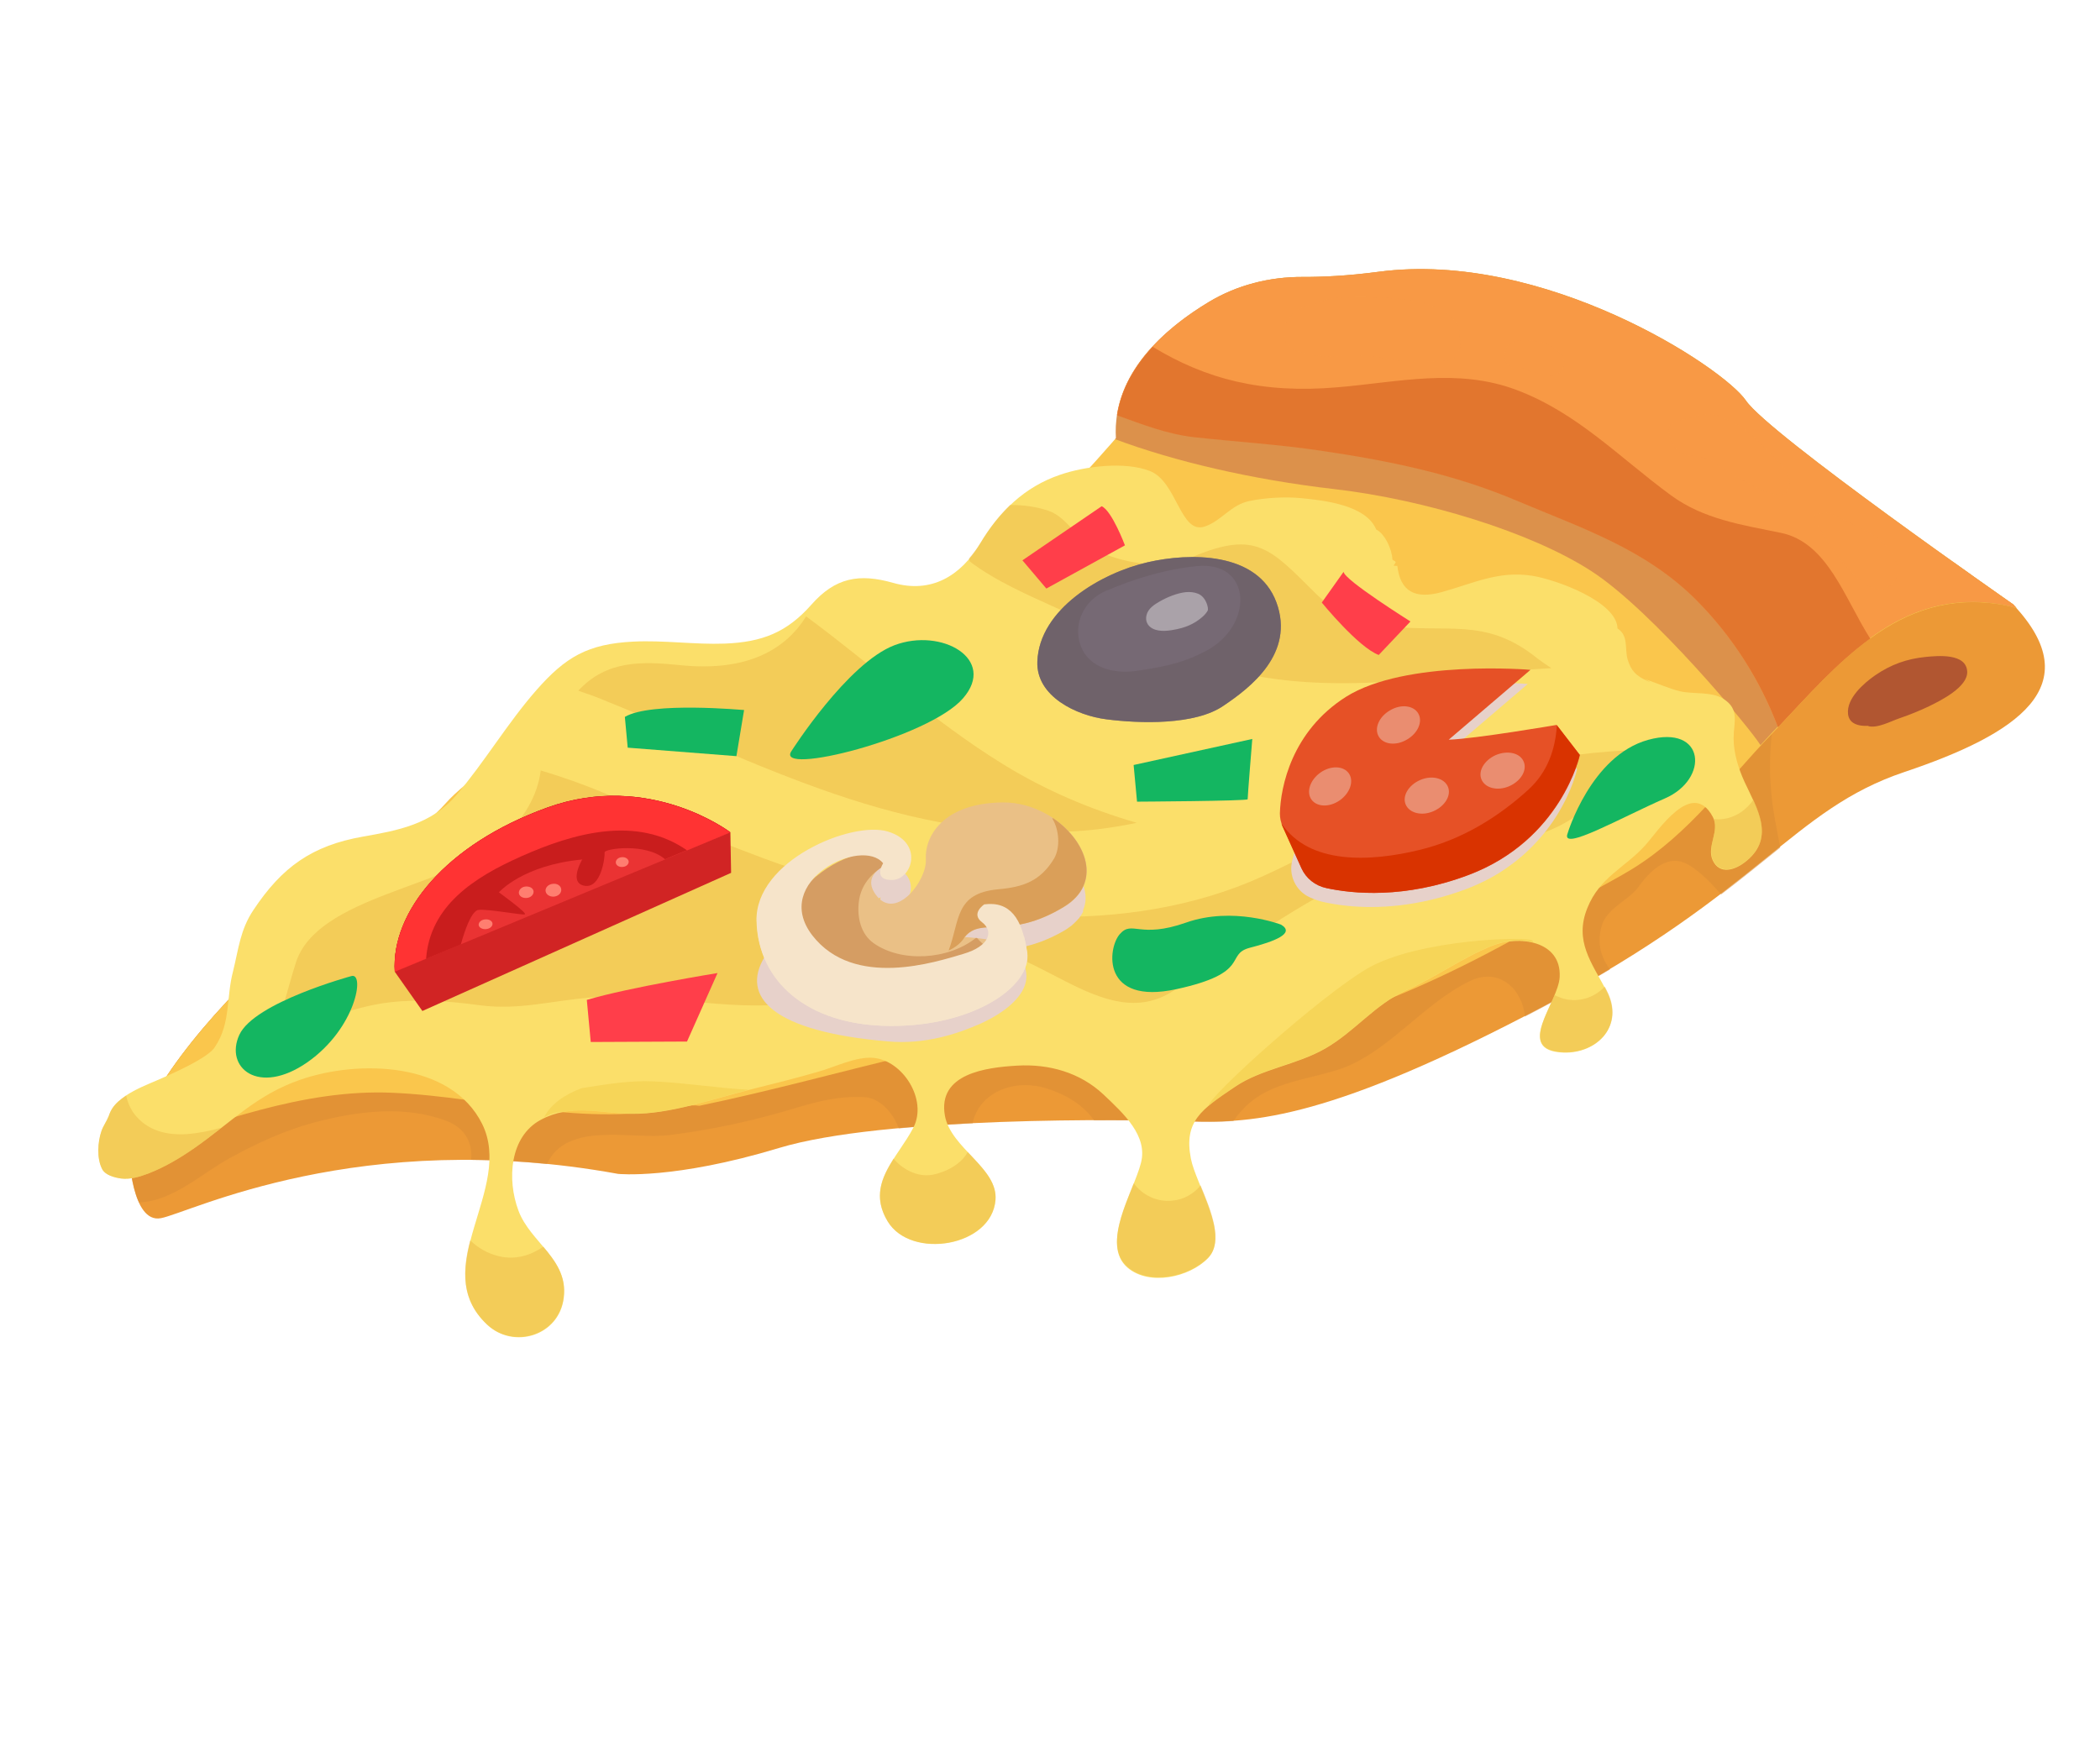 <svg width="755" height="626" viewBox="0 0 755 626" fill="none" xmlns="http://www.w3.org/2000/svg">
<path d="M702.431 202.311C685.225 203.59 668.167 205.857 651.79 210.586C617.887 220.382 588.201 239.211 558.423 257.737C531.285 274.66 506.869 295.323 479.213 311.392C454 325.978 425.531 334.902 397.04 340.515C364.464 346.99 330.719 351.837 297.574 353.355C264.084 354.902 233.364 348.209 200.429 344.566C168.725 341.165 136.709 339.482 104.823 337.27C79.528 360.354 53.848 388.164 46.394 414.885C46.394 414.885 47.296 440.04 57.833 438.047C68.305 436.094 129.149 405.18 222.202 422.114C222.202 422.114 242.208 424.258 279.996 412.823C317.718 401.427 405 402.453 427.873 403.217C450.813 403.94 478.587 402.357 555.966 361.316C633.344 320.276 644.245 291.193 684.699 277.599C725.153 264.006 751.39 246.641 723.783 217.389C723.743 217.323 714.837 211.136 702.431 202.311Z" fill="#EC9936"/>
<path opacity="0.55" d="M636.56 281.659C635.596 267.865 637.924 243.267 648.94 232.536C662.911 218.932 686.692 208.091 709.177 207.023C707.083 205.509 704.883 203.968 702.497 202.271C685.291 203.55 668.233 205.817 651.856 210.546C617.953 220.342 588.267 239.171 558.488 257.697C531.351 274.62 506.935 295.283 479.279 311.352C454.066 325.938 425.597 334.862 397.106 340.475C364.53 346.949 330.785 351.797 297.64 353.315C264.15 354.862 233.43 348.169 200.495 344.526C168.725 341.165 136.709 339.482 104.823 337.27C79.528 360.353 53.848 388.164 46.394 414.885C46.394 414.885 46.793 425.517 49.974 432.393C50.04 432.353 50.146 432.379 50.212 432.339C62.023 431.998 72.935 421.69 82.788 416.338C92.642 410.985 102.22 406.519 113.099 403.6C128.353 399.552 145.557 397.376 160.481 403.055C167.512 405.707 169.975 411.401 169.355 417.079C177.98 417.146 187.122 417.617 196.649 418.574C203.816 402.99 226.97 409.874 240.577 408.174C256.274 406.194 270.327 403.145 285.54 398.584C294.091 395.999 301.758 394.04 310.728 394.527C316.113 394.763 320.452 399.678 322.475 404.201C322.688 404.701 322.901 405.201 323.154 405.766C331.776 404.935 340.77 404.418 349.697 403.942C349.919 402.818 350.207 401.655 350.747 400.609C355.046 391.169 366.495 388.443 375.788 391.249C382.739 393.32 389.23 397.018 393.334 402.885C408.559 402.809 421.179 403.056 428.019 403.308C432.808 403.456 437.835 403.55 443.442 403.112C452.784 389.622 465.232 389.435 480.511 384.834C498.354 379.394 511.228 361.155 528.323 352.844C539.182 347.511 547.446 356.064 548.239 365.558C550.802 364.271 553.457 362.84 556.112 361.408C564.446 356.977 571.962 352.685 578.869 348.582C575.63 344.437 574.108 339.25 575.771 333.208C577.592 326.531 585.574 323.752 589.066 318.937C593.771 312.396 600.039 306.794 607.128 311.028C611.778 313.777 615.241 317.696 618.81 321.64C626.836 315.51 633.66 309.93 640.035 304.801C638.317 295.42 637.167 290.996 636.56 281.659Z" fill="#DB8C36"/>
<path d="M556.519 331.414C565.308 323.563 577.45 318.259 586.919 312.422C607.467 299.679 620.42 281.122 636.882 264.029C659.794 240.146 681.898 210.911 719.947 217.47C721.773 217.8 723.467 218.209 725.03 218.698C724.645 218.213 724.234 217.834 723.809 217.283C723.809 217.283 636.02 156.174 627.746 144.032C619.512 131.956 555.228 89.92 495.789 97.693C484.417 99.205 475.172 99.605 468.28 99.565C456.507 99.522 444.9 102.434 434.758 108.501C419.002 117.975 399.879 134.256 401.252 157.507C401.252 157.507 358.805 206.819 339.834 215.908C320.837 225.104 273.906 235.619 251.64 239.43C229.334 243.175 175.428 271.674 160.157 288.942C145.032 306.302 62.269 361.844 46.748 413.682C46.88 413.602 47.012 413.522 47.184 413.507C77.583 404.041 108.741 391.507 141.153 392.95C177.283 394.563 209.167 405.853 245.88 397.855C247.956 397.404 249.755 397.391 251.435 397.629C277.282 392.274 303.017 385.099 328.703 379.032C353.635 373.064 375.088 376.846 400.264 378.278C453.568 381.238 506.99 359.234 552.331 333.148C553.717 332.307 555.131 331.808 556.519 331.414Z" fill="#FAC64C"/>
<path opacity="0.55" d="M723.743 217.323C723.743 217.323 635.954 156.214 627.68 144.073C619.446 131.997 555.162 89.96 495.723 97.734C484.351 99.245 475.106 99.645 468.214 99.605C456.44 99.562 444.834 102.474 434.691 108.541C418.936 118.015 399.813 134.297 401.186 157.547C401.186 157.547 401.027 157.733 400.869 157.919C422.029 165.833 449.906 172.456 479.916 175.897C512.203 179.663 550.556 191.339 572.209 205.424C594.22 219.652 629.429 262.173 632.937 267.952C634.177 266.57 635.457 265.254 636.696 263.873C659.609 239.989 681.713 210.755 719.761 217.314C721.587 217.643 723.282 218.052 724.844 218.542C724.579 218.253 724.194 217.768 723.743 217.323Z" fill="#C2664C"/>
<path d="M723.743 217.323C723.743 217.323 635.954 156.214 627.68 144.073C619.446 131.997 555.162 89.96 495.723 97.734C484.351 99.245 475.106 99.645 468.214 99.605C456.441 99.562 444.834 102.474 434.691 108.541C420.917 116.813 404.485 130.382 401.56 149.232C410.577 152.476 419.37 155.945 429.188 157.084C444.379 158.737 459.686 159.69 474.785 161.937C499.201 165.538 522.389 170.244 545.141 179.888C568.714 189.842 591.354 197.217 609.752 215.615C622.777 228.737 632.675 244.297 639.163 261.387C661.217 238.024 683.115 210.981 719.867 217.339C721.693 217.668 723.388 218.078 724.95 218.567C724.579 218.253 724.194 217.768 723.743 217.323Z" fill="#F89945"/>
<path d="M640.27 191.608C626.333 188.745 612.465 186.739 600.694 178.067C582.31 164.604 567.213 148.516 545.298 140.251C524.059 132.206 502.736 137.421 480.901 139.262C453.777 141.619 433.59 136.349 414.417 124.712C408.073 131.529 403.122 139.747 401.64 149.363C410.657 152.607 419.45 156.076 429.268 157.215C444.458 158.868 459.766 159.821 474.865 162.068C499.281 165.669 522.469 170.375 545.221 180.019C568.794 189.973 591.434 197.348 609.832 215.746C622.857 228.868 632.754 244.428 639.243 261.518C649.808 250.341 660.279 238.414 672.385 229.627C663.166 215.183 657.092 195.056 640.27 191.608Z" fill="#E2762E"/>
<path d="M671.505 261.075C674.973 262.025 679.543 259.431 682.913 258.284C686.653 257.002 690.208 255.563 693.775 253.847C697.804 251.851 707.461 247.067 707.26 241.527C706.964 234.787 696.557 235.803 692.298 236.231C685.567 236.902 679.845 238.938 674.167 242.834C669.969 245.742 663.859 251.158 664.403 256.669C664.988 262.695 674.045 261.24 678.234 259.507L671.505 261.075Z" fill="#B15631"/>
<path opacity="0.55" d="M483.86 127.761C488.74 127.315 494.946 128.31 500.597 129.283C507.651 130.483 514.238 130.169 521.393 129.6C522.265 129.251 523.506 128.318 523.609 127.446C525.14 126.247 525.411 123.567 524.718 121.83C525.647 113.089 515.623 109.378 507.312 108.043C501.423 107.124 495.655 106.851 489.531 106.885C484.755 106.908 476.672 106.692 472.884 109.531C470.647 109.271 464.755 111.77 464.059 113.899C461.734 115.131 461.061 120.572 462.298 123.056C463.748 126.04 467.759 126.841 470.856 127.477C478.664 129.027 483.86 127.761 483.86 127.761Z" fill="#F89945"/>
<path opacity="0.55" d="M546.705 132.298C550.504 133.047 557.884 137.464 561.299 133.414C564.833 129.112 559.119 124.762 555.558 123.509C552.314 122.333 542.865 121.059 541.488 125.49C539.73 130.781 542.686 133.12 546.705 132.298Z" fill="#F89945"/>
<path opacity="0.55" d="M613.45 164.843C617.25 166.041 643.073 186.401 643.395 173.535C643.514 168.52 636.728 163.742 633.65 160.309C629.576 155.682 624.845 152.354 619.19 150.035C614.86 148.26 612.018 149.087 607.815 150.2C603.717 151.34 598.385 150.892 600.399 157.038C603.2 165.672 607.161 162.819 613.45 164.843Z" fill="#F89945"/>
<path opacity="0.55" d="M677.001 195.103C680.475 198.296 684.329 204.943 680.968 209.23C672.61 219.875 656.922 195.519 653.557 188.934C652.866 187.646 652.4 186.581 652.514 184.984C654.498 184.678 657.419 183.983 659.314 185.17C661.646 186.63 672.584 190.954 677.001 195.103Z" fill="#F89945"/>
<path d="M592.397 244.932C588.159 243.011 586.501 241.322 585.207 237.255C584.032 233.385 585.62 228.557 581.538 226.002C581.313 216.253 559.254 208.346 550.771 207.025C538.61 205.151 529.535 209.851 518.22 212.945C508.597 215.551 503.443 212.569 502.373 203.513C501.924 203.516 501.5 203.414 501.05 203.417C501.327 202.98 501.537 202.582 501.814 202.145C501.455 201.554 500.979 201.663 500.594 201.178C500.532 197.801 497.99 191.975 494.785 190.416C491.176 181.643 476.223 179.935 467.782 179.129C462.026 178.579 455.029 178.962 449.239 180.14C442.496 181.537 439.244 187.196 433.284 189.286C424.298 192.494 423.266 173.081 413.308 169.33C404.344 165.875 390.049 167.633 381.089 170.735C368.216 175.134 359.364 183.923 352.424 195.415C345.366 207.158 334.761 213.506 321.086 209.586C308.973 206.155 300.365 207.605 291.701 217.448C282.905 227.371 274.118 230.907 260.521 231.433C249.649 231.832 238.784 230.16 227.647 230.719C211.339 231.542 203.336 236.221 192.865 248.149C182.395 260.076 174.231 274.018 164.038 285.957C155.045 296.449 143 298.638 130.506 300.831C112.141 304.071 101.368 311.779 91.079 327.281C86.349 334.375 85.785 341.188 83.797 349.225C81.27 358.757 83.001 367.861 77.375 376.308C75.27 380.283 61.661 386.297 53.958 389.535C49.941 391.254 45.7 393.2 42.441 396.167C40.765 397.723 39.777 399.222 39.082 401.351C38.333 403.243 37.081 404.902 36.438 406.82C35.178 410.551 34.678 416.426 36.726 420.395C37.91 422.642 41.192 423.435 43.574 423.786C46.896 424.197 50.306 423.115 53.398 421.957C59.172 419.71 64.693 416.449 69.776 412.914C83.191 403.602 92.026 393.745 108.097 388.214C128.951 381.036 162.169 381.721 173.341 404.145C184.9 427.503 153.455 455.938 175.165 476.369C184.634 485.269 201.037 480.434 202.706 466.66C204.441 452.846 190.627 446.763 186.39 435.316C182.205 424.107 183.262 408.728 194.344 402.719C205.294 396.791 215.581 400.342 226.985 400.519C241.02 400.716 256.561 395.056 270.309 391.654C278.32 389.666 286.396 387.639 294.314 385.349C300.169 383.682 307.726 379.904 313.891 380.385C324.516 381.215 333.576 395.396 328.391 405.462C322.693 416.47 311.012 425.808 319.184 439.27C327.555 453.06 356.604 448.367 357.921 431.481C358.842 420.048 341.864 412.92 339.716 401.194C337.016 386.028 354.564 383.823 365.832 383.184C377.101 382.544 388.287 385.639 396.708 393.557C404.122 400.56 412.715 408.464 410.202 418.168C407.597 428.466 395.439 447.439 405.463 455.912C413.219 462.437 427.55 459.399 434.33 452.408C442.192 444.221 429.972 426.026 428.148 416.62C425.545 403.102 432.028 398.897 443.952 390.85C453.537 384.313 466.034 383.017 476.429 377.067C487.087 370.956 494.402 361.124 505.566 356.144C516.162 351.419 525.945 344.313 536.41 340.117C545.897 336.245 561.419 338.146 560.741 351.319C560.303 360.571 544.066 377.886 562.15 378.501C574.229 378.898 584.189 368.808 577.5 356.152C572.195 346.073 565.904 338.389 570.7 326.491C575.207 315.308 584.061 312.18 591.473 303.996C596.089 298.947 608.299 279.762 615.785 293.731C618.47 298.751 613.512 304.277 615.708 309.235C618.157 314.758 623.933 312.959 628.05 309.471C638.305 300.909 631.477 290.406 627.166 281.071C625.024 276.35 623.223 270.704 623.274 265.28C623.312 259.686 625.534 255.012 619.558 251.27C615.226 248.598 608.733 249.663 604.114 248.603C600.09 247.631 596.315 245.879 592.224 244.498C589.496 243.278 595.377 246.268 592.397 244.932Z" fill="#FBDF6A"/>
<path opacity="0.55" d="M360.855 274.951C335.481 259.35 313.547 239.145 289.821 221.645C281.418 235.193 266.302 241.403 244.629 239.193C230.563 237.756 218.075 237.428 207.906 248.364C210.647 249.307 213.388 250.249 216.142 251.363C273.76 274.53 324.714 303.54 389.545 298.694C396.356 298.154 402.61 297.143 408.705 295.87C391.839 291.01 375.709 284.087 360.855 274.951Z" fill="#ECBC49"/>
<path opacity="0.55" d="M551.882 236.096C533.641 221.827 519.927 227.815 498.384 225.076C487.996 223.743 480.302 220.595 472.861 213.25C456.733 197.249 451.569 190.678 428.962 200.178C417.942 204.8 405.397 202.89 394.961 198.351C388.034 195.277 383.974 186.058 377.036 183.71C372.482 182.161 367.863 181.55 363.194 181.598C359.078 185.535 355.532 190.114 352.45 195.309C351.226 197.311 349.815 199.155 348.391 200.829C348.419 201.172 348.552 201.54 348.685 201.908C357.832 208.937 370.771 214.473 377.168 217.42C397.446 226.858 418.182 234.67 439.759 240.443C479.909 251.209 517.731 242.359 557.753 240.26C555.819 239.008 553.804 237.625 551.882 236.096Z" fill="#ECBC49"/>
<path opacity="0.55" d="M179.569 451.768C175.161 450.759 171.809 448.661 169.037 446.03C166.236 456.896 165.616 467.338 175.085 476.238C184.554 485.138 200.957 480.303 202.626 466.529C203.637 458.816 199.68 453.489 195.354 448.297C190.759 451.446 185.353 453.11 179.569 451.768Z" fill="#ECBC49"/>
<path opacity="0.55" d="M335.422 422.403C330.173 423.432 324.623 420.691 321.252 416.626C316.918 423.48 313.842 430.47 319.144 439.204C327.515 452.994 356.564 448.301 357.881 431.416C358.392 424.815 353.034 419.71 347.926 414.273C345.544 418.685 340.088 421.457 335.422 422.403Z" fill="#ECBC49"/>
<path opacity="0.55" d="M421.429 431.751C415.902 432.321 410.709 429.722 407.602 425.497C403.477 435.82 397.573 449.019 405.515 455.701C413.271 462.226 427.602 459.188 434.382 452.196C439.975 446.375 435.435 435.472 431.653 426.264C429.161 429.305 425.556 431.404 421.429 431.751Z" fill="#ECBC49"/>
<path opacity="0.55" d="M576.941 354.785C573.591 358.346 568.728 360.309 563.289 359.387C561.78 359.135 560.31 358.5 558.906 357.824C555.029 366.918 547.942 377.87 562.243 378.355C574.321 378.752 584.281 368.662 577.593 356.007C577.419 355.573 577.18 355.179 576.941 354.785Z" fill="#ECBC49"/>
<path opacity="0.55" d="M235.366 388.871C226.33 388.425 217.762 389.941 209.181 391.286C203.062 393.562 198.137 396.911 195.584 401.786C198.001 400.409 200.341 399.797 202.59 399.78C210.576 398.348 218.386 400.347 226.945 400.453C240.53 400.654 255.649 395.34 269.079 391.861C257.781 391.26 246.624 389.406 235.366 388.871Z" fill="#F2CC49"/>
<path opacity="0.55" d="M67.222 407.814C59.922 408.291 52.933 406.603 48.26 400.543C46.786 398.561 45.881 396.325 45.345 393.954C44.328 394.661 43.378 395.328 42.441 396.167C40.765 397.723 39.777 399.222 39.082 401.351C38.333 403.244 37.081 404.902 36.438 406.82C35.178 410.551 34.678 416.426 36.726 420.395C37.91 422.642 41.192 423.435 43.574 423.787C46.896 424.197 50.306 423.115 53.398 421.957C59.172 419.71 64.693 416.449 69.776 412.914C73.354 410.472 76.509 407.928 79.637 405.49C75.407 406.709 71.111 407.52 67.222 407.814Z" fill="#ECBC49"/>
<path opacity="0.55" d="M179.27 302.862C160.94 319.111 114.108 322.198 106.395 346.111C103.404 355.475 101.721 363.866 97.947 372.088C112.078 368.722 126.214 361.939 140.284 360.407C151.194 359.176 161.647 360.021 172.564 361.482C186.696 363.327 198.46 359.781 212.36 358.712C236.787 356.825 260.987 363.792 285.292 360.811C306.37 358.17 321.982 344.739 342.422 340.599C369.881 335.074 396.098 373.349 422.071 356.144C444.822 341.076 467.448 324.016 492.578 313.164C516.612 302.888 557.159 308.65 574.148 286.025C578.155 280.717 581.381 275.164 585.004 269.819C568.63 270.682 552.445 273.048 536.689 277.311C506.3 285.603 482.257 302.265 454.063 315.066C429.278 326.337 401.735 330.386 374.602 329.602C315.759 327.937 270.65 307.961 217.61 285.34C209.836 282.061 202.144 279.361 194.412 277.045C193.311 285.801 188.613 294.584 179.27 302.862Z" fill="#ECBC49"/>
<path opacity="0.55" d="M491.51 348.321C474.38 358.36 434.371 394.42 434.525 397.651C437.086 395.468 440.267 393.266 444.044 390.705C453.63 384.167 466.127 382.871 476.521 376.921C487.179 370.81 494.494 360.978 505.658 355.998C516.254 351.274 526.037 344.167 536.502 339.971C540.863 338.223 546.391 337.653 551.09 338.844C551.076 338.673 551.062 338.501 551.049 338.33C550.872 336.55 509.894 337.521 491.51 348.321Z" fill="#F2CC49"/>
<path opacity="0.55" d="M619.001 294.564C618.076 294.677 617.136 294.618 616.197 294.559C617.824 299.323 613.763 304.394 615.8 309.089C618.249 314.612 624.025 312.813 628.142 309.325C635.995 302.761 633.752 295.046 630.385 287.564C627.882 291.33 623.709 294.133 619.001 294.564Z" fill="#ECBC49"/>
<path d="M126.343 350.987C126.343 350.987 91.407 360.422 86.041 372.126C80.676 383.83 92.861 394.227 110.474 382.008C128.047 369.723 131.247 349.538 126.343 350.987Z" fill="#14B661"/>
<path d="M224.652 257.79L225.674 268.852L264.758 271.906L267.517 255.314C267.557 255.379 234.068 252.164 224.652 257.79Z" fill="#14B661"/>
<path d="M367.587 201.488L376.186 211.635L404.439 196.102C404.439 196.102 399.775 183.656 396.08 182.035L367.587 201.488Z" fill="#FF3E4A"/>
<path d="M407.564 275.085L408.79 288.269C408.79 288.269 448.685 288.046 448.564 287.4C448.51 286.715 450.225 265.723 450.225 265.723L407.564 275.085Z" fill="#14B661"/>
<path d="M483.053 205.625L475.212 216.676C475.212 216.676 488.339 232.792 495.688 235.52L507.084 223.479C507.19 223.505 483.326 208.605 483.053 205.625Z" fill="#FF3E4A"/>
<path d="M210.973 359.554L212.39 374.69L246.994 374.533L257.972 349.896C257.972 349.896 226.054 355.072 210.973 359.554Z" fill="#FF3E4A"/>
<path d="M460.579 332.499C460.579 332.499 443.325 325.808 426.422 331.755C409.52 337.702 407.133 330.793 402.623 335.868C398.113 340.942 395.986 361.554 422.969 355.689C449.951 349.824 440.356 343.247 449.199 340.845C458.122 338.574 465.813 335.613 460.579 332.499Z" fill="#14B661"/>
<path d="M563.577 299.722C563.577 299.722 571.966 271.713 592.56 266.041C613.154 260.37 614.597 280.163 598.57 287.106C582.715 294.035 561.028 306.391 563.577 299.722Z" fill="#14B661"/>
<path d="M458.902 216.602C452.106 198.261 427.635 198.737 412.644 202.175C396.053 205.956 373.653 218.924 372.951 237.863C372.469 250.467 387.105 257.309 397.77 258.653C409.732 260.199 429.828 260.851 440.02 253.675C449.514 247.283 465.632 234.983 458.902 216.602Z" fill="#766974"/>
<path opacity="0.65" d="M458.902 216.602C452.106 198.261 427.635 198.737 412.644 202.175C396.053 205.956 373.653 218.924 372.951 237.863C372.469 250.467 387.105 257.309 397.77 258.653C409.732 260.199 429.828 260.851 440.02 253.675C449.514 247.283 465.632 234.983 458.902 216.602ZM433.208 234.265C426.59 237.654 421.092 239.464 408.53 241.248C400.213 242.432 391.502 239.992 388.611 232.401C385.547 224.375 389.809 215.767 397.578 212.489C408.228 208.001 418.802 204.728 430.307 203.585C450.223 201.56 451.001 225.172 433.208 234.265Z" fill="#6C5F66"/>
<path d="M430.717 213.49C429.287 212.921 427.858 212.8 426.311 212.93C423.256 213.257 419.702 214.696 417.021 216.233C415.066 217.33 412.729 218.839 412.193 221.231C411.696 223.24 412.534 225.068 414.375 226.017C416.905 227.357 420.462 226.815 423.186 226.24C425.671 225.72 428.023 224.831 430.162 223.443C431.641 222.455 433.305 221.176 434.213 219.546C434.568 218.792 433.724 214.721 430.717 213.49Z" fill="#AAA2A9"/>
<path d="M284.582 270.028C284.582 270.028 304.695 238.407 321.596 232.012C338.498 225.616 358.516 237.009 346.213 251.128C334.015 265.272 278.125 279.339 284.582 270.028Z" fill="#14B661"/>
<path d="M141.935 349.43L151.854 363.539L262.848 313.865L262.584 299.288C262.584 299.288 233.607 277.157 196.829 290.406C160.118 303.614 140.607 328.04 141.935 349.43Z" fill="#D12424"/>
<path d="M141.935 349.43L262.584 299.288C262.584 299.288 233.607 277.157 196.829 290.406C160.118 303.614 140.607 328.04 141.935 349.43Z" fill="#EA3333"/>
<path d="M172.074 327.181C175.75 326.836 187.529 329.122 188.679 328.783C189.829 328.445 179.358 320.871 179.358 320.871C179.358 320.871 187.957 311.069 209.328 309.06C209.328 309.06 204.258 317.529 210.187 318.513C216.155 319.563 217.553 308.021 217.363 306.518C217.254 305.147 232.209 302.988 239.091 308.966L262.478 299.262C262.478 299.262 233.501 277.131 196.723 290.38C160.118 303.614 140.606 328.04 141.935 349.43L165.692 339.592C166.923 335.07 169.495 327.398 172.074 327.181Z" fill="#C91D1D"/>
<path d="M187.194 308.027C206.378 299.437 228.968 293.183 247.006 305.779L262.518 299.328C262.518 299.328 233.541 277.197 196.763 290.446C160.118 303.614 140.607 328.04 141.935 349.43L153.192 344.753C154.609 325.651 170.547 315.436 187.194 308.027Z" fill="#FF3333"/>
<path d="M177.074 332.143C177.117 333.106 176.114 333.985 174.738 334.101C173.363 334.217 172.131 333.527 172.088 332.564C172.046 331.601 173.049 330.723 174.425 330.607C175.8 330.491 176.992 331.115 177.074 332.143Z" fill="#FF7E70"/>
<path d="M191.832 320.579C191.888 321.713 190.832 322.803 189.351 322.893C187.91 323.05 186.598 322.228 186.542 321.094C186.486 319.96 187.541 318.87 189.022 318.779C190.504 318.689 191.736 319.379 191.832 320.579Z" fill="#FF7E70"/>
<path d="M201.777 319.844C201.913 321.109 200.726 322.279 199.178 322.41C197.631 322.54 196.279 321.653 196.144 320.388C196.008 319.122 197.195 317.952 198.743 317.822C200.316 317.585 201.708 318.538 201.777 319.844Z" fill="#FF7E70"/>
<path d="M226.037 309.79C226.079 310.753 225.182 311.657 223.873 311.733C222.603 311.875 221.477 311.21 221.395 310.182C221.352 309.219 222.249 308.315 223.559 308.239C224.828 308.097 225.928 308.868 226.037 309.79Z" fill="#FF7E70"/>
<path d="M566.993 276.619L558.762 265.889L558.682 265.758C558.682 265.758 529.211 270.797 519.886 271.066L549.276 245.945C549.276 245.945 504.317 242.144 482.898 255.685C463.46 268.024 467.91 279.97 467.672 289.551C467.623 291.108 467.958 292.702 468.663 294.161L464.617 309.379C463.177 314.746 465.877 320.386 470.87 322.657C472.738 323.501 474.552 324.107 475.888 324.374C478.178 324.871 481.13 325.416 484.583 325.746C494.877 326.776 509.718 326.215 527.095 319.71C533.345 317.354 538.681 314.384 543.157 311.039C544.662 309.945 546.061 308.826 547.42 307.642C551.366 304.168 554.636 300.475 557.193 296.946C558.103 295.765 558.84 294.599 559.578 293.432C565.386 284.244 566.993 276.619 566.993 276.619Z" fill="#E7D1CA"/>
<path d="M461.183 297.174L467.997 312.269C469.674 315.924 472.961 318.512 476.906 319.353C486.277 321.393 504.986 323.335 528.072 314.624C561.439 302.008 568.036 271.492 568.036 271.492L559.66 260.671C559.66 260.671 530.188 265.71 520.863 265.979L550.254 240.859C550.254 240.859 505.294 237.057 483.875 250.598C464.437 262.937 460.391 282.917 460.152 292.498C460.143 294.121 460.478 295.715 461.183 297.174Z" fill="#E65126"/>
<path d="M559.74 260.802C559.182 269.408 556.439 277.544 549.604 283.849C538.441 294.041 525.433 301.937 510.561 305.573C492.464 309.998 470.733 310.968 460.718 296.108C460.852 296.477 460.879 296.82 461.078 297.148L467.892 312.243C469.569 315.898 472.856 318.486 476.801 319.327C486.172 321.367 504.881 323.309 527.967 314.597C561.334 301.981 567.931 271.466 567.931 271.466L559.74 260.802Z" fill="#D93300"/>
<path d="M484.929 278.086C486.882 280.855 485.359 285.194 481.689 287.782C477.952 290.41 473.401 290.207 471.489 287.503C469.537 284.734 471.059 280.395 474.73 277.807C478.4 275.22 482.977 275.317 484.929 278.086Z" fill="#EA8D70"/>
<path d="M509.859 256.483C511.612 259.372 509.838 263.595 505.902 265.894C502.007 268.259 497.468 267.779 495.714 264.889C493.96 262 495.734 257.778 499.67 255.478C503.566 253.113 508.105 253.594 509.859 256.483Z" fill="#EA8D70"/>
<path d="M520.553 282.882C521.87 285.947 519.553 289.87 515.338 291.709C511.189 293.509 506.742 292.434 505.384 289.304C504.066 286.24 506.384 282.317 510.598 280.478C514.747 278.678 519.195 279.753 520.553 282.882Z" fill="#EA8D70"/>
<path d="M547.804 273.888C549.122 276.953 546.805 280.876 542.59 282.715C538.441 284.515 533.994 283.44 532.636 280.31C531.318 277.246 533.636 273.323 537.85 271.483C542.105 269.709 546.553 270.784 547.804 273.888Z" fill="#EA8D70"/>
<path d="M389.49 327.035C389.753 326.426 389.91 325.791 390.067 325.157C390.119 324.945 390.132 324.668 390.184 324.457C390.327 323.651 390.299 322.859 390.27 322.068C390.283 321.791 390.229 321.554 390.176 321.317C390.095 320.737 390.014 320.157 389.867 319.617C389.733 319.249 389.706 318.906 389.573 318.537C389.426 317.997 389.213 317.498 388.934 317.038C388.641 316.407 388.388 315.841 388.029 315.25C387.79 314.856 387.551 314.462 387.312 314.068C387.033 313.609 386.688 313.189 386.303 312.704C386.077 312.481 385.878 312.153 385.653 311.93C384.312 310.318 382.747 308.931 380.945 307.599C380.759 307.442 380.574 307.285 380.322 307.168C379.699 306.738 379.076 306.307 378.453 305.876C373.286 302.722 366.997 300.699 360.463 300.801C338.479 301.205 332.266 312.705 332.682 319.642C333.098 326.579 322.035 339.765 315.083 332.033C310.983 327.512 313.713 324.417 316.618 322.653C315.987 324.294 315.835 326.723 320.637 326.594C327.885 326.328 332.072 314.171 319.125 310.707C306.854 307.462 278.046 322.972 275.132 341.097C275.002 342.074 275.402 343.179 274.889 344.12C266.289 358.237 277.277 370.978 319.444 374.498C332.411 375.613 343.817 371.925 352.444 368.125C354.849 367.025 357.107 365.834 359.048 364.566C361.98 362.696 364.342 360.633 366.043 358.522C368.311 355.708 369.321 352.758 368.956 349.924C368.834 348.83 368.62 347.882 368.406 346.933C367.87 344.562 367.256 342.509 366.392 340.787C367.277 340.609 368.163 340.43 369.115 340.212C372.948 339.233 377.257 337.696 382.223 334.861C383.385 334.246 384.23 333.553 385.18 332.886C385.405 332.66 385.669 332.5 385.827 332.314C386.474 331.742 387.08 331.104 387.621 330.506C387.713 330.36 387.911 330.24 388.004 330.094C388.531 329.325 389.058 328.556 389.413 327.801C389.28 327.432 389.438 327.246 389.49 327.035ZM346.336 344.963C348.393 342.546 351.01 341.946 354.383 341.696C355.14 342.944 355.144 344.29 354.248 345.642C353.057 345.466 351.906 345.356 350.821 345.206C350.715 345.181 350.609 345.155 350.437 345.17C348.109 345.055 346.336 344.963 346.336 344.963ZM298.97 321.864C298.269 322.199 297.609 322.6 296.949 323C296.883 323.041 296.817 323.081 296.751 323.121C296.156 323.481 295.562 323.842 295.008 324.269C294.876 324.349 294.744 324.429 294.611 324.509C294.123 324.895 293.595 325.216 293.106 325.602C292.908 325.723 292.75 325.909 292.618 325.989C292.196 326.335 291.773 326.681 291.351 327.028C291.285 327.068 291.193 327.213 291.127 327.254C294.582 323.269 300.024 320.325 305.193 319.164C303.237 319.813 301.096 320.752 298.97 321.864Z" fill="#E7D1CA"/>
<path d="M320.909 310.073C320.909 310.073 308.326 313.757 315.347 322.346C322.394 330.829 333.335 316.55 332.864 308.927C332.394 301.304 338.524 288.776 360.522 288.543C382.519 288.31 402.365 314.007 382.596 326.098C362.786 338.123 352.815 329.437 346.91 336.977C346.91 336.977 360.047 337.629 359.961 340.018C359.762 344.901 344.189 353.186 327.928 352.003C320.268 351.442 309.207 350.787 295.023 344.39C262.998 330.04 310.196 295.997 320.909 310.073Z" fill="#EAC086"/>
<path d="M351.262 337.3C351.157 337.274 350.985 337.289 350.879 337.263C340.821 345.256 323.931 346.162 314.057 339.126C309.431 335.823 308.158 329.856 308.739 324.56C309.447 317.391 314.607 312.641 320.644 309.785C309.536 296.398 263.21 330.091 294.983 344.324C309.167 350.721 320.228 351.376 327.889 351.938C341.503 352.93 354.517 347.276 358.605 342.548C355.824 341.54 353.319 339.646 351.262 337.3Z" fill="#D59D63"/>
<path d="M378.593 294.198C378.527 294.238 378.395 294.319 378.329 294.359C380.827 298.324 381.241 304.813 378.99 308.696C374.065 316.808 367.972 318.978 358.794 319.787C343.229 321.238 345.147 330.947 341.062 341.784C345.409 339.864 346.803 336.951 346.803 336.951C352.749 329.478 362.72 338.163 382.49 326.072C396.422 317.615 390.746 302.458 378.593 294.198Z" fill="#DA9F59"/>
<path d="M317.511 310.429C317.511 310.429 313.572 316.594 320.794 316.434C328.082 316.233 332.173 302.876 319.16 299.003C306.212 295.091 271.461 309.446 271.983 331.146C272.505 352.846 290.181 368.717 319.932 368.9C349.682 369.083 370.835 354.805 369.227 342.481C367.579 330.091 362.973 323.99 353.862 325.207C353.862 325.207 348.897 328.491 353.059 331.626C357.221 334.761 355.993 340.18 346.251 343.038C336.51 345.895 307.038 355.698 292.024 336.324C277.103 316.805 309.892 300.855 317.511 310.429Z" fill="#F6E4CA"/>
<path d="M335.523 357.818C318.425 360.019 302.528 361.221 288.093 350.393C279.292 343.784 270.649 336.988 272.5 326.788C272.199 328.229 272.005 329.695 272.088 331.172C272.61 352.872 290.286 368.743 320.037 368.926C349.787 369.109 370.94 354.831 369.332 342.507C369.022 340.358 368.633 338.527 368.179 336.736C365.421 349.015 349.5 355.983 335.523 357.818Z" fill="#F6E4CA"/>
</svg>
